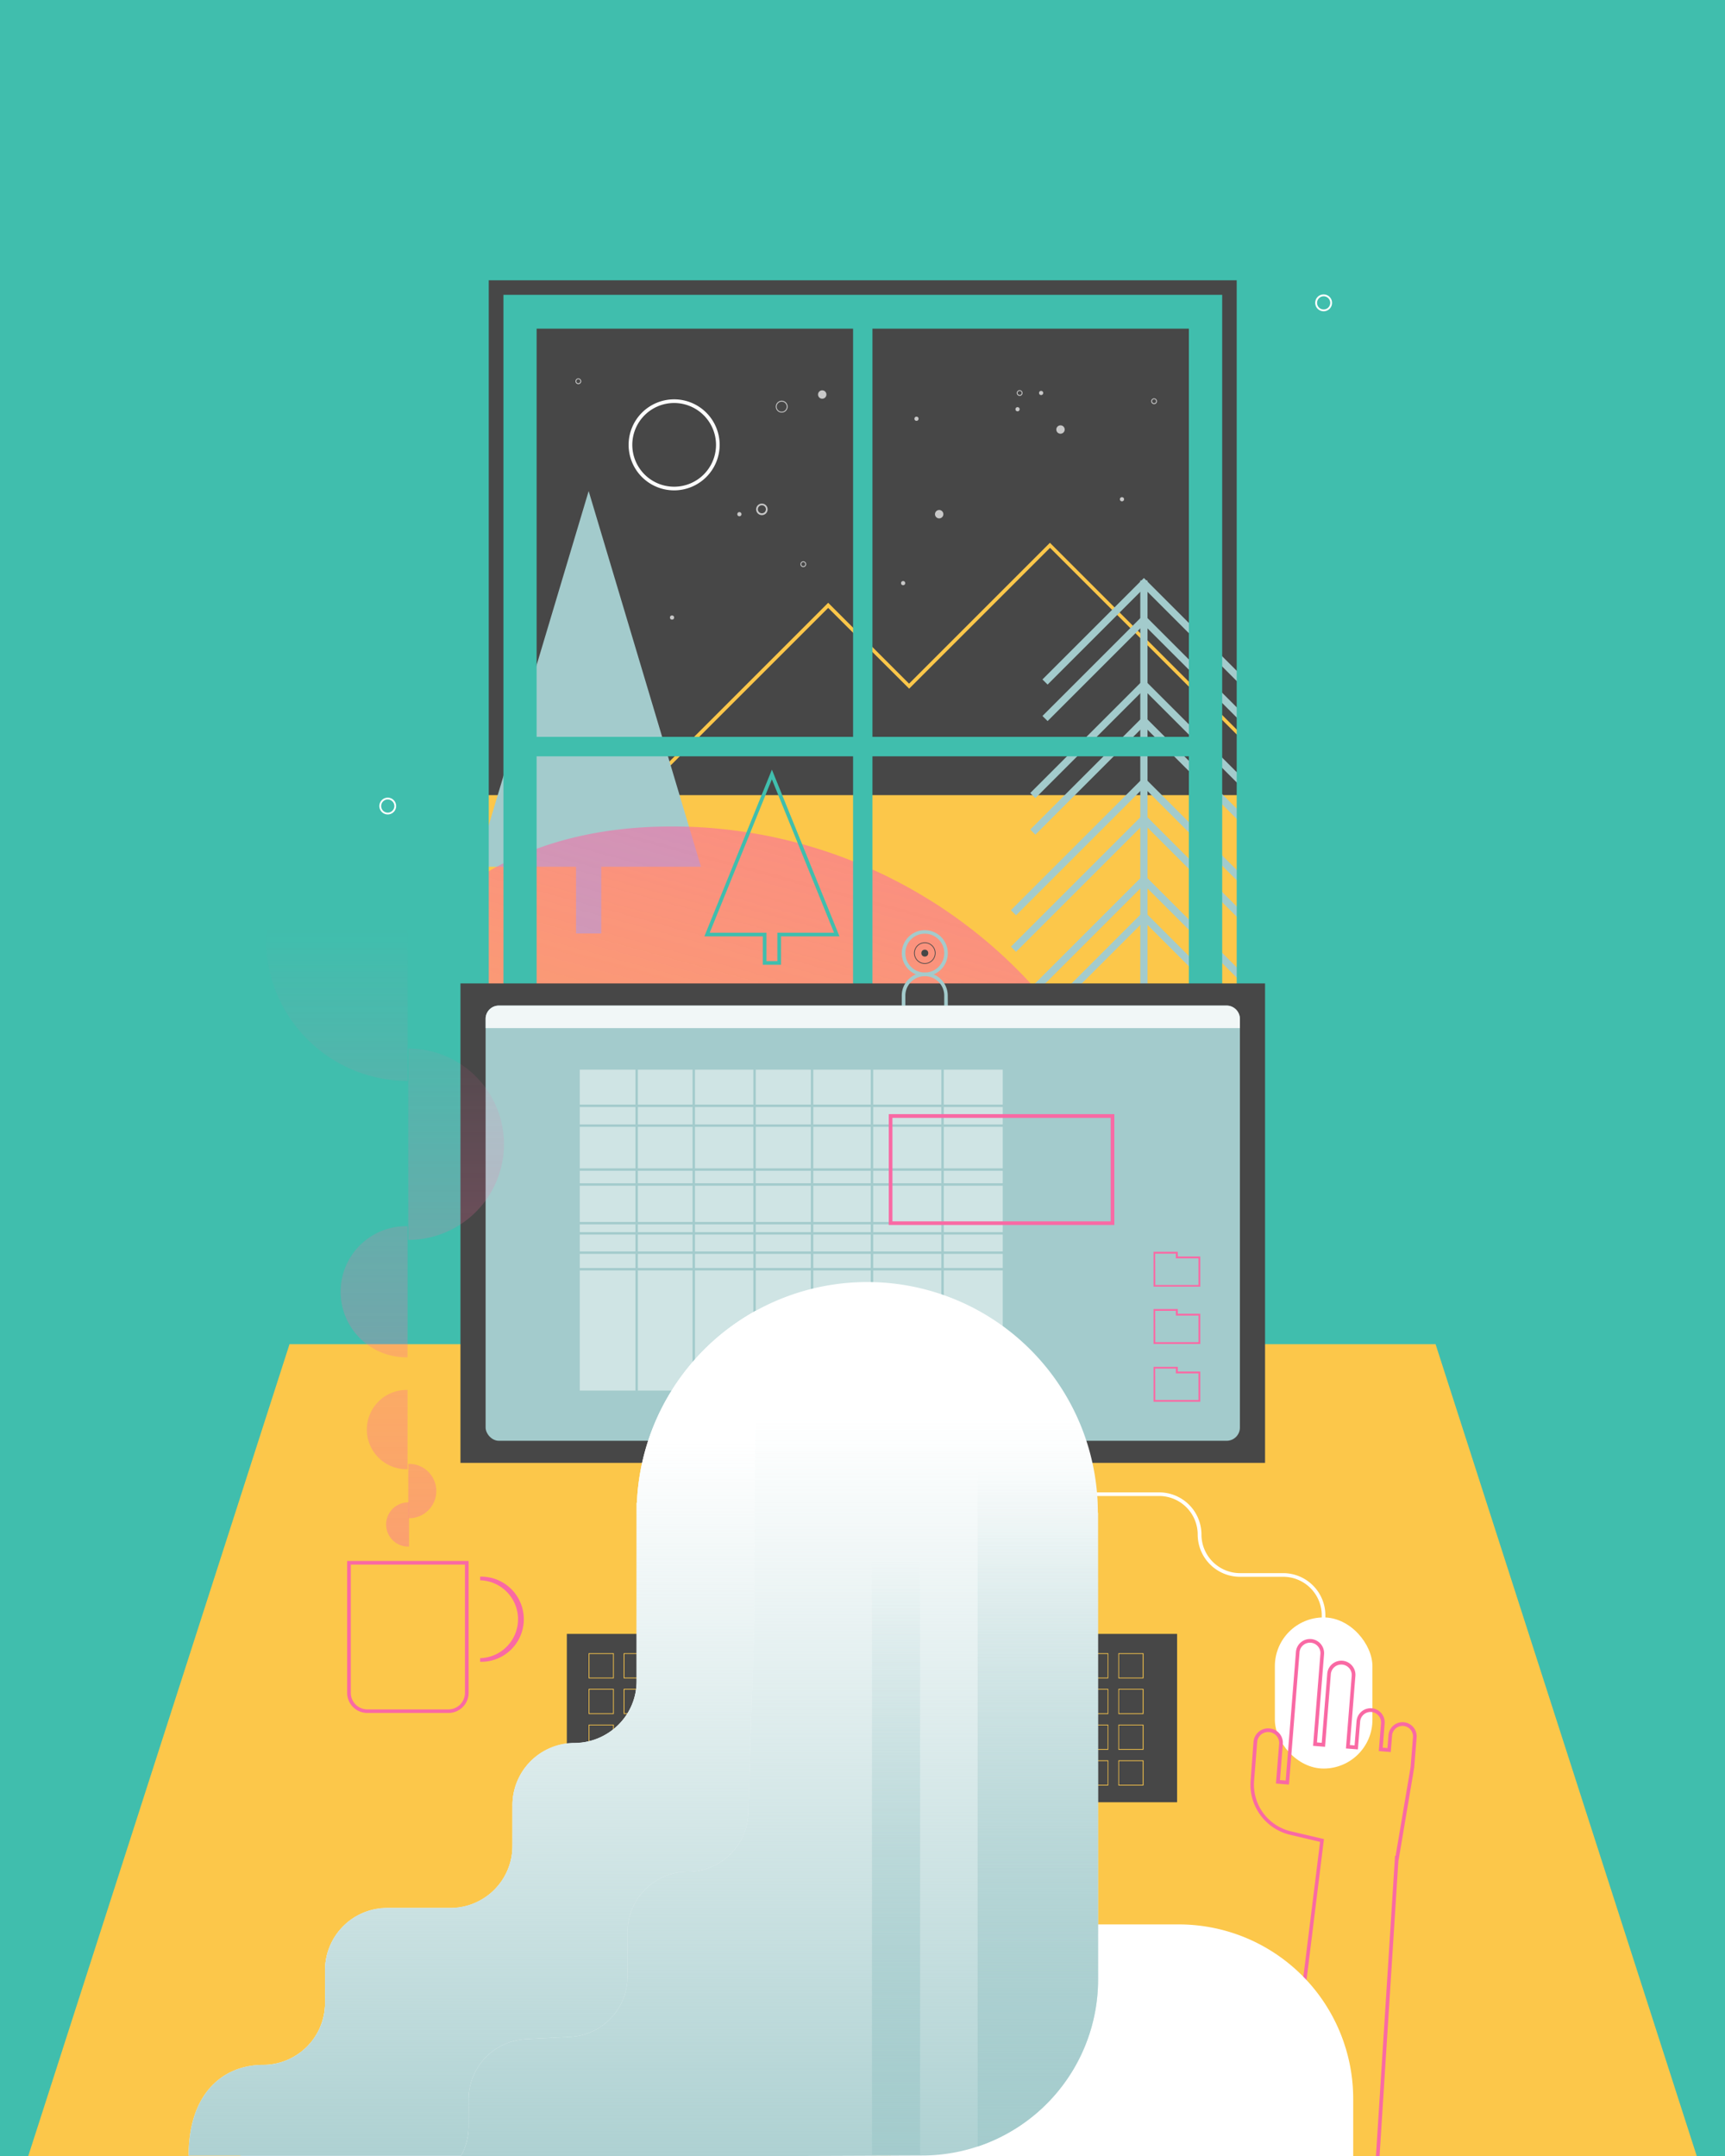 <svg xmlns="http://www.w3.org/2000/svg" xmlns:xlink="http://www.w3.org/1999/xlink" viewBox="0 0 600 750"><defs><style>.cls-1{fill:#40bead;}.cls-2{fill:#474747;}.cls-3{fill:#fcc74a;}.cls-4{fill:#a3cbcc;}.cls-5{fill:url(#linear-gradient);}.cls-6,.cls-8{fill:#fff;}.cls-7{fill:#f969a4;}.cls-8{opacity:0.48;}.cls-9{opacity:0.49;}.cls-10{fill:url(#linear-gradient-2);}.cls-11{fill:url(#linear-gradient-3);}.cls-12{fill:url(#linear-gradient-4);}.cls-13{fill:url(#linear-gradient-5);}.cls-14{fill:url(#linear-gradient-6);}.cls-15{fill:url(#linear-gradient-8);}.cls-16{fill:#f1f7f7;}.cls-17{opacity:0.7;}.cls-18{fill:url(#linear-gradient-9);}.cls-19{fill:url(#linear-gradient-10);}.cls-20{fill:url(#linear-gradient-11);}.cls-21{fill:url(#linear-gradient-12);}</style><linearGradient id="linear-gradient" x1="365.76" y1="37.88" x2="191.03" y2="680.47" gradientUnits="userSpaceOnUse"><stop offset="0" stop-color="#f969a4"/><stop offset="1" stop-color="#f969a4" stop-opacity="0"/></linearGradient><linearGradient id="linear-gradient-2" x1="4584.44" y1="581.35" x2="4584.44" y2="322.04" gradientTransform="matrix(-1, 0, 0, 1, 4722.87, 0)" xlink:href="#linear-gradient"/><linearGradient id="linear-gradient-3" x1="4588" y1="581.35" x2="4588" y2="322.04" gradientTransform="matrix(-1, 0, 0, 1, 4722.87, 0)" xlink:href="#linear-gradient"/><linearGradient id="linear-gradient-4" x1="4592.51" y1="581.35" x2="4592.51" y2="322.04" gradientTransform="matrix(-1, 0, 0, 1, 4722.87, 0)" xlink:href="#linear-gradient"/><linearGradient id="linear-gradient-5" x1="4605.74" y1="581.35" x2="4605.74" y2="322.04" gradientTransform="matrix(-1, 0, 0, 1, 4722.87, 0)" xlink:href="#linear-gradient"/><linearGradient id="linear-gradient-6" x1="4576.17" y1="581.35" x2="4576.17" y2="322.04" gradientTransform="matrix(-1, 0, 0, 1, 4722.87, 0)" xlink:href="#linear-gradient"/><linearGradient id="linear-gradient-8" x1="4564.25" y1="581.35" x2="4564.25" y2="322.04" gradientTransform="matrix(-1, 0, 0, 1, 4722.87, 0)" xlink:href="#linear-gradient"/><linearGradient id="linear-gradient-9" x1="232.82" y1="785.4" x2="232.82" y2="493.51" gradientUnits="userSpaceOnUse"><stop offset="0" stop-color="#a3cbcc"/><stop offset="1" stop-color="#a3cbcc" stop-opacity="0"/></linearGradient><linearGradient id="linear-gradient-10" x1="360.98" y1="764.26" x2="360.98" y2="511.68" xlink:href="#linear-gradient-9"/><linearGradient id="linear-gradient-11" x1="311.66" y1="765.03" x2="311.66" y2="542.98" xlink:href="#linear-gradient-9"/><linearGradient id="linear-gradient-12" x1="164.24" y1="784.11" x2="164.24" y2="501.83" xlink:href="#linear-gradient-9"/></defs><title>Web Design</title><g id="Layer_2" data-name="Layer 2"><g id="Layer_1-2" data-name="Layer 1"><rect class="cls-1" width="600" height="750"/><rect class="cls-2" x="149.94" y="81.68" width="307.15" height="338.29"/><path class="cls-3" d="M212.19,285.56l75.87-75.87,28.13,28.13,49-49,96.69,96.69H460.4Zm75.87-74.09L215.23,284.3l243.64-.09-93.64-93.64-49,49Z"/><rect class="cls-3" x="160.16" y="276.6" width="288.76" height="155.8"/><polygon class="cls-4" points="243.82 301.52 204.75 170.83 165.67 301.52 200.36 301.52 200.36 324.72 209.13 324.72 209.13 301.52 243.82 301.52"/><path class="cls-5" d="M403.47,457.22A169.72,169.72,0,0,1,233.75,626.94C140,626.94,105,551,105,457.22S140,287.5,233.75,287.5A169.71,169.71,0,0,1,403.47,457.22Z"/><path class="cls-6" d="M234.49,170.58a15.83,15.83,0,1,1,15.82-15.83A15.85,15.85,0,0,1,234.49,170.58Zm0-30.39a14.56,14.56,0,1,0,14.56,14.56A14.58,14.58,0,0,0,234.49,140.19Z"/><rect class="cls-4" x="396.62" y="201.93" width="2.52" height="199.52"/><polygon class="cls-4" points="431.39 238.14 397.88 204.63 364.38 238.14 362.59 236.36 397.88 201.07 433.17 236.36 431.39 238.14"/><polygon class="cls-4" points="435.63 277.65 397.88 239.9 360.13 277.65 358.35 275.87 397.88 236.34 437.42 275.87 435.63 277.65"/><polygon class="cls-4" points="442.36 318.41 397.88 273.93 353.4 318.41 351.62 316.62 397.88 270.36 444.15 316.62 442.36 318.41"/><polygon class="cls-4" points="449.38 359.31 397.88 307.81 346.38 359.31 344.6 357.52 397.88 304.24 451.17 357.52 449.38 359.31"/><polygon class="cls-4" points="431.39 250.84 397.88 217.34 364.38 250.84 362.59 249.06 397.88 213.77 433.17 249.06 431.39 250.84"/><polygon class="cls-4" points="435.63 290.35 397.88 252.6 360.13 290.35 358.35 288.57 397.88 249.03 437.42 288.57 435.63 290.35"/><polygon class="cls-4" points="442.36 331.11 397.88 286.63 353.4 331.11 351.62 329.32 397.88 283.06 444.15 329.32 442.36 331.11"/><polygon class="cls-4" points="449.38 372.01 397.88 320.51 346.38 372.01 344.6 370.22 397.88 316.94 451.17 370.22 449.38 372.01"/><path class="cls-1" d="M271.65,335.62h-6.33v-9.89H245l23.49-58,23.5,58H271.65Zm-5.07-1.27h3.8v-9.88h19.73l-21.63-53.38-21.62,53.38h19.72Z"/><path class="cls-1" d="M425.11,102.56h-250v341h250ZM296.72,437.1H186.65v-174H296.72Zm0-180.77H186.65v-142H296.72ZM413.52,437.1H303.46v-174H413.52Zm0-180.77H303.46v-142H413.52Z"/><path class="cls-1" d="M89.35,66v683.6H510.83V66Zm340.81,382.6H170V97.51H430.16Z"/><polygon class="cls-3" points="590.17 750 9.83 750 100.7 467.6 499.33 467.6 590.17 750"/><rect class="cls-2" x="290.4" y="505.97" width="19.37" height="27.31"/><path class="cls-2" d="M375.05,534.54H225.12a1.26,1.26,0,0,1,0-2.52H375.05a1.26,1.26,0,1,1,0,2.52Z"/><path class="cls-6" d="M300.72,569.46h-1.26v-9.07a6.43,6.43,0,0,1,6.42-6.43h41.74a5.16,5.16,0,1,0,0-10.32H251.48a6.44,6.44,0,0,1-6.43-6.42V506h1.26v31.25a5.17,5.17,0,0,0,5.17,5.16h96.14a6.42,6.42,0,0,1,0,12.84H305.88a5.17,5.17,0,0,0-5.16,5.17Z"/><rect class="cls-6" x="443.43" y="562.65" width="33.94" height="52.57" rx="16.97" ry="16.97"/><path class="cls-6" d="M461,575.51h-1.26V561.93a13.43,13.43,0,0,0-13.42-13.42H431.27a14.7,14.7,0,0,1-14.68-14.68,13.43,13.43,0,0,0-13.42-13.42h-30.8a14.7,14.7,0,0,1-14.68-14.68V492.55H359v13.18a13.43,13.43,0,0,0,13.42,13.42h30.8a14.7,14.7,0,0,1,14.68,14.68,13.43,13.43,0,0,0,13.42,13.41h15.08A14.7,14.7,0,0,1,461,561.93Z"/><rect class="cls-2" x="160.16" y="342.1" width="279.86" height="166.79"/><rect class="cls-4" x="168.91" y="349.81" width="262.36" height="151.39" rx="4.6" ry="4.6"/><path class="cls-7" d="M479.85,750h-1.26l6.64-104.45.2.05,5.21-30.87.83-10.4a3.65,3.65,0,0,0-3.35-3.93,3.65,3.65,0,0,0-3.92,3.35l-.46,5.73-4.16-.34.77-9.68a3.65,3.65,0,0,0-3.34-3.92,3.65,3.65,0,0,0-3.92,3.34l-.78,9.68-4.16-.33,2-25.09a3.65,3.65,0,1,0-7.27-.58l-2,25.09-4.16-.34,2.55-31.94a3.56,3.56,0,0,0-.86-2.65,3.63,3.63,0,0,0-5.13-.41,3.55,3.55,0,0,0-1.27,2.48l-3.67,46-4.53-.36,1.1-13.77a3.74,3.74,0,0,0-.9-2.79,3.82,3.82,0,0,0-6.73,2.17l-1.07,13.46A16.67,16.67,0,0,0,449,637.05l11.5,2.71L447,749.09l-1.05-1.81,13.2-106.55-10.77-2.55A17.92,17.92,0,0,1,435,619.38L436,605.92a5.09,5.09,0,0,1,5.47-4.66A5,5,0,0,1,445,603a5.05,5.05,0,0,1,1.2,3.71l-1,12.51,2,.16,3.56-44.72a4.83,4.83,0,0,1,1.71-3.34,4.91,4.91,0,0,1,8.07,4.12l-2.46,30.69,1.65.13,1.91-23.83a4.91,4.91,0,1,1,9.78.78l-1.9,23.83,1.64.13.68-8.42a4.92,4.92,0,0,1,5.28-4.5,4.91,4.91,0,0,1,4.5,5.28l-.67,8.43,1.64.13.36-4.48a4.91,4.91,0,0,1,9.79.79l-.84,10.45-5.44,32.26-.05,0Z"/><path class="cls-7" d="M161.72,544.27v44.62a5.75,5.75,0,0,1-5.75,5.75h-28.2a5.75,5.75,0,0,1-5.75-5.75V544.27h39.7M163,543H120.75v45.88a7,7,0,0,0,7,7H156a7,7,0,0,0,7-7V543Z"/><path class="cls-7" d="M167,578.08v-1.26a13.55,13.55,0,0,0,0-27.09v-1.26a14.81,14.81,0,1,1,0,29.61Z"/><rect class="cls-8" x="262.88" y="412.47" width="19.16" height="12.61"/><rect class="cls-8" x="262.88" y="391.99" width="19.16" height="14.44"/><rect class="cls-8" x="262.88" y="425.92" width="19.16" height="2.7"/><rect class="cls-8" x="262.88" y="429.46" width="19.16" height="5.88"/><rect class="cls-8" x="282.88" y="372.1" width="19.99" height="12.15"/><rect class="cls-8" x="282.88" y="385.09" width="19.99" height="6.06"/><rect class="cls-8" x="262.88" y="436.18" width="19.16" height="4.91"/><rect class="cls-8" x="241.73" y="425.92" width="20.3" height="2.7"/><rect class="cls-8" x="241.73" y="412.47" width="20.3" height="12.61"/><rect class="cls-8" x="241.73" y="436.18" width="20.3" height="4.91"/><rect class="cls-8" x="262.88" y="385.09" width="19.16" height="6.06"/><rect class="cls-8" x="241.73" y="407.27" width="20.3" height="4.35"/><rect class="cls-8" x="241.73" y="429.46" width="20.3" height="5.88"/><rect class="cls-8" x="262.88" y="372.1" width="19.16" height="12.15"/><rect class="cls-8" x="303.72" y="425.92" width="23.71" height="2.7"/><rect class="cls-8" x="303.72" y="391.99" width="23.71" height="14.44"/><rect class="cls-8" x="303.72" y="407.27" width="23.71" height="4.35"/><rect class="cls-8" x="303.72" y="412.47" width="23.71" height="12.61"/><rect class="cls-8" x="303.72" y="436.18" width="23.71" height="4.91"/><rect class="cls-8" x="303.72" y="429.46" width="23.71" height="5.88"/><rect class="cls-8" x="282.88" y="429.46" width="19.99" height="5.88"/><rect class="cls-8" x="282.88" y="412.47" width="19.99" height="12.61"/><rect class="cls-8" x="282.88" y="425.92" width="19.99" height="2.7"/><rect class="cls-8" x="303.72" y="385.09" width="23.71" height="6.06"/><rect class="cls-8" x="282.88" y="407.27" width="19.99" height="4.35"/><rect class="cls-8" x="282.88" y="391.99" width="19.99" height="14.44"/><rect class="cls-8" x="282.88" y="436.18" width="19.99" height="4.91"/><rect class="cls-8" x="262.88" y="407.27" width="19.16" height="4.35"/><rect class="cls-8" x="328.27" y="441.94" width="20.51" height="41.79"/><rect class="cls-8" x="328.27" y="436.18" width="20.51" height="4.91"/><polygon class="cls-8" points="221.02 441.94 201.66 441.94 201.66 441.1 221.02 441.1 221.02 436.18 201.66 436.18 201.66 435.34 221.02 435.34 221.02 429.46 201.66 429.46 201.66 428.62 221.02 428.62 221.02 425.92 201.66 425.92 201.66 425.08 221.02 425.08 221.02 412.47 201.66 412.47 201.66 411.63 221.02 411.63 221.02 407.27 201.66 407.27 201.66 406.43 221.02 406.43 221.02 391.99 201.66 391.99 201.66 391.15 221.02 391.15 221.02 385.09 201.66 385.09 201.66 384.25 221.02 384.25 221.02 372.1 201.66 372.1 201.66 483.73 221.02 483.73 221.02 441.94"/><rect class="cls-8" x="303.72" y="441.94" width="23.71" height="41.79"/><rect class="cls-8" x="303.72" y="372.1" width="23.71" height="12.15"/><rect class="cls-8" x="328.27" y="429.46" width="20.51" height="5.88"/><rect class="cls-8" x="328.27" y="412.47" width="20.51" height="12.61"/><rect class="cls-8" x="328.27" y="385.09" width="20.51" height="6.06"/><rect class="cls-8" x="328.27" y="391.99" width="20.51" height="14.44"/><rect class="cls-8" x="328.27" y="372.1" width="20.51" height="12.15"/><rect class="cls-8" x="241.73" y="391.99" width="20.3" height="14.44"/><rect class="cls-8" x="328.27" y="425.92" width="20.51" height="2.7"/><rect class="cls-8" x="328.27" y="407.27" width="20.51" height="4.35"/><rect class="cls-8" x="282.88" y="441.94" width="19.99" height="41.79"/><rect class="cls-8" x="221.87" y="436.18" width="19.02" height="4.91"/><rect class="cls-8" x="221.87" y="425.92" width="19.02" height="2.7"/><rect class="cls-8" x="221.87" y="429.46" width="19.02" height="5.88"/><rect class="cls-8" x="241.73" y="372.1" width="20.3" height="12.15"/><rect class="cls-8" x="221.87" y="412.47" width="19.02" height="12.61"/><rect class="cls-8" x="241.73" y="385.09" width="20.3" height="6.06"/><rect class="cls-8" x="262.88" y="441.94" width="19.16" height="41.79"/><rect class="cls-8" x="221.87" y="441.94" width="19.02" height="41.79"/><rect class="cls-8" x="241.73" y="441.94" width="20.3" height="41.79"/><rect class="cls-8" x="221.87" y="407.27" width="19.02" height="4.35"/><rect class="cls-8" x="221.87" y="372.1" width="19.02" height="12.15"/><rect class="cls-8" x="221.87" y="385.09" width="19.02" height="6.06"/><rect class="cls-8" x="221.87" y="391.99" width="19.02" height="14.44"/><g class="cls-9"><path class="cls-10" d="M142.27,522.67V538a7.69,7.69,0,1,1,0-15.37Z"/><path class="cls-11" d="M141.76,483.52v27.57a13.79,13.79,0,1,1,0-27.57Z"/><path class="cls-12" d="M141.76,426.55v45.61a22.81,22.81,0,1,1,0-45.61Z"/><path class="cls-13" d="M141.76,277.52V376a49.26,49.26,0,1,1,0-98.52Z"/><path class="cls-14" d="M142,528.13V509.24a9.45,9.45,0,1,1,0,18.89Z"/><path class="cls-14" d="M142,488.3V469.41a9.45,9.45,0,1,1,0,18.89Z"/><path class="cls-15" d="M142,431.32V364.74a33.29,33.29,0,1,1,0,66.58Z"/></g><path class="cls-4" d="M321.67,339.58a8,8,0,1,1,8-8A8,8,0,0,1,321.67,339.58Zm0-14.78a6.76,6.76,0,1,0,6.76,6.76A6.76,6.76,0,0,0,321.67,324.8Z"/><path class="cls-2" d="M321.67,335.3a3.74,3.74,0,1,1,3.74-3.74A3.75,3.75,0,0,1,321.67,335.3Zm0-7.23a3.49,3.49,0,1,0,3.49,3.49A3.49,3.49,0,0,0,321.67,328.07Z"/><circle class="cls-2" cx="321.67" cy="331.56" r="1.2"/><path class="cls-4" d="M329.69,350.27h-1.26v-3.93a6.76,6.76,0,0,0-13.52,0v3.93h-1.26v-3.93a8,8,0,0,1,16,0Z"/><path class="cls-16" d="M426.67,349.81H173.51a4.59,4.59,0,0,0-4.6,4.59v3.24H431.27V354.4A4.59,4.59,0,0,0,426.67,349.81Z"/><rect class="cls-2" x="197.16" y="568.38" width="212.26" height="58.56"/><path class="cls-3" d="M213.24,575.35v8.24H205v-8.24h8.24m.25-.25h-8.75v8.74h8.75V575.1Z"/><path class="cls-3" d="M225.43,575.35v8.24h-8.24v-8.24h8.24m.25-.25h-8.75v8.74h8.75V575.1Z"/><path class="cls-3" d="M237.62,575.35v8.24h-8.24v-8.24h8.24m.25-.25h-8.75v8.74h8.75V575.1Z"/><path class="cls-3" d="M249.8,575.35v8.24h-8.24v-8.24h8.24m.26-.25h-8.75v8.74h8.75V575.1Z"/><path class="cls-3" d="M213.24,587.77V596H205v-8.25h8.24m.25-.25h-8.75v8.75h8.75v-8.75Z"/><path class="cls-3" d="M225.43,587.77V596h-8.24v-8.25h8.24m.25-.25h-8.75v8.75h8.75v-8.75Z"/><path class="cls-3" d="M237.62,587.77V596h-8.24v-8.25h8.24m.25-.25h-8.75v8.75h8.75v-8.75Z"/><path class="cls-3" d="M249.8,587.77V596h-8.24v-8.25h8.24m.26-.25h-8.75v8.75h8.75v-8.75Z"/><path class="cls-3" d="M213.24,600.2v8.24H205V600.2h8.24m.25-.25h-8.75v8.74h8.75V600Z"/><path class="cls-3" d="M225.43,600.2v8.24h-8.24V600.2h8.24m.25-.25h-8.75v8.74h8.75V600Z"/><path class="cls-3" d="M237.62,600.2v8.24h-8.24V600.2h8.24m.25-.25h-8.75v8.74h8.75V600Z"/><path class="cls-3" d="M249.8,600.2v8.24h-8.24V600.2h8.24m.26-.25h-8.75v8.74h8.75V600Z"/><path class="cls-3" d="M213.24,612.62v8.24H205v-8.24h8.24m.25-.25h-8.75v8.75h8.75v-8.75Z"/><path class="cls-3" d="M225.43,612.62v8.24h-8.24v-8.24h8.24m.25-.25h-8.75v8.75h8.75v-8.75Z"/><path class="cls-3" d="M237.62,612.62v8.24h-8.24v-8.24h8.24m.25-.25h-8.75v8.75h8.75v-8.75Z"/><path class="cls-3" d="M262.2,575.35v8.24H254v-8.24h8.24m.26-.25h-8.75v8.74h8.75V575.1Z"/><path class="cls-3" d="M274.39,575.35v8.24h-8.24v-8.24h8.24m.26-.25H265.9v8.74h8.75V575.1Z"/><path class="cls-3" d="M286.58,575.35v8.24h-8.24v-8.24h8.24m.25-.25h-8.74v8.74h8.74V575.1Z"/><path class="cls-3" d="M298.77,575.35v8.24h-8.24v-8.24h8.24m.25-.25h-8.74v8.74H299V575.1Z"/><path class="cls-3" d="M262.2,587.77V596H254v-8.25h8.24m.26-.25h-8.75v8.75h8.75v-8.75Z"/><path class="cls-3" d="M274.39,587.77V596h-8.24v-8.25h8.24m.26-.25H265.9v8.75h8.75v-8.75Z"/><path class="cls-3" d="M286.58,587.77V596h-8.24v-8.25h8.24m.25-.25h-8.74v8.75h8.74v-8.75Z"/><path class="cls-3" d="M298.77,587.77V596h-8.24v-8.25h8.24m.25-.25h-8.74v8.75H299v-8.75Z"/><path class="cls-3" d="M262.2,600.2v8.24H254V600.2h8.24m.26-.25h-8.75v8.74h8.75V600Z"/><path class="cls-3" d="M274.39,600.2v8.24h-8.24V600.2h8.24m.26-.25H265.9v8.74h8.75V600Z"/><path class="cls-3" d="M286.58,600.2v8.24h-8.24V600.2h8.24m.25-.25h-8.74v8.74h8.74V600Z"/><path class="cls-3" d="M298.77,600.2v8.24h-8.24V600.2h8.24M299,600h-8.74v8.74H299V600Z"/><path class="cls-3" d="M373.08,575.35v8.24h-8.24v-8.24h8.24m.25-.25h-8.74v8.74h8.74V575.1Z"/><path class="cls-3" d="M385.27,575.35v8.24H377v-8.24h8.24m.25-.25h-8.74v8.74h8.74V575.1Z"/><path class="cls-3" d="M397.46,575.35v8.24h-8.24v-8.24h8.24m.25-.25H389v8.74h8.74V575.1Z"/><path class="cls-3" d="M373.08,587.77V596h-8.24v-8.25h8.24m.25-.25h-8.74v8.75h8.74v-8.75Z"/><path class="cls-3" d="M385.27,587.77V596H377v-8.25h8.24m.25-.25h-8.74v8.75h8.74v-8.75Z"/><path class="cls-3" d="M397.46,587.77V596h-8.24v-8.25h8.24m.25-.25H389v8.75h8.74v-8.75Z"/><path class="cls-3" d="M373.08,600.2v8.24h-8.24V600.2h8.24m.25-.25h-8.74v8.74h8.74V600Z"/><path class="cls-3" d="M385.27,600.2v8.24H377V600.2h8.24m.25-.25h-8.74v8.74h8.74V600Z"/><path class="cls-3" d="M397.46,600.2v8.24h-8.24V600.2h8.24m.25-.25H389v8.74h8.74V600Z"/><path class="cls-3" d="M373.08,612.62v8.24h-8.24v-8.24h8.24m.25-.25h-8.74v8.75h8.74v-8.75Z"/><path class="cls-3" d="M385.27,612.62v8.24H377v-8.24h8.24m.25-.25h-8.74v8.75h8.74v-8.75Z"/><path class="cls-3" d="M397.46,612.62v8.24h-8.24v-8.24h8.24m.25-.25H389v8.75h8.74v-8.75Z"/><path class="cls-3" d="M312,575.35v8.24h-8.24v-8.24H312m.25-.25h-8.74v8.74h8.74V575.1Z"/><path class="cls-3" d="M324.15,575.35v8.24h-8.24v-8.24h8.24m.25-.25h-8.74v8.74h8.74V575.1Z"/><path class="cls-3" d="M336.34,575.35v8.24H328.1v-8.24h8.24m.25-.25h-8.74v8.74h8.74V575.1Z"/><path class="cls-3" d="M348.53,575.35v8.24h-8.24v-8.24h8.24m.25-.25H340v8.74h8.74V575.1Z"/><path class="cls-3" d="M312,587.77V596h-8.24v-8.25H312m.25-.25h-8.74v8.75h8.74v-8.75Z"/><path class="cls-3" d="M324.15,587.77V596h-8.24v-8.25h8.24m.25-.25h-8.74v8.75h8.74v-8.75Z"/><path class="cls-3" d="M348.53,587.77V596H328.1v-8.25h20.43m.25-.25H327.85v8.75h20.93v-8.75Z"/><path class="cls-3" d="M312,600.2v8.24h-8.24V600.2H312m.25-.25h-8.74v8.74h8.74V600Z"/><path class="cls-3" d="M324.15,600.2v8.24h-8.24V600.2h8.24m.25-.25h-8.74v8.74h8.74V600Z"/><path class="cls-3" d="M336.34,600.2v8.24H328.1V600.2h8.24m.25-.25h-8.74v8.74h8.74V600Z"/><path class="cls-3" d="M348.53,600.2v8.24h-8.24V600.2h8.24m.25-.25H340v8.74h8.74V600Z"/><path class="cls-3" d="M312,612.62v8.24h-8.24v-8.24H312m.25-.25h-8.74v8.75h8.74v-8.75Z"/><path class="cls-3" d="M324.15,612.62v8.24h-8.24v-8.24h8.24m.25-.25h-8.74v8.75h8.74v-8.75Z"/><path class="cls-3" d="M336.34,612.62v8.24H328.1v-8.24h8.24m.25-.25h-8.74v8.75h8.74v-8.75Z"/><path class="cls-3" d="M348.53,612.62v8.24h-8.24v-8.24h8.24m.25-.25H340v8.75h8.74v-8.75Z"/><path class="cls-3" d="M298.77,612.62v8.24H241.56v-8.24h57.21m.25-.25H241.31v8.75H299v-8.75Z"/><path class="cls-7" d="M387.6,426.13H309.14V387.57H387.6Zm-77.19-1.26h75.92v-36H310.41Z"/><path class="cls-7" d="M417.49,487.61H401.22V475.47h8.45v1.63h7.82ZM401.85,487h15v-9.24H409V476.1h-7.19Z"/><path class="cls-7" d="M417.49,467.52H401.22V455.38h8.45V457h7.82Zm-15.64-.63h15v-9.24H409V456h-7.19Z"/><path class="cls-6" d="M309.78,669.44H410a60.67,60.67,0,0,1,60.68,60.68V750H309.78Z"/><path class="cls-7" d="M417.49,447.59H401.22V435.45h8.45v1.63h7.82ZM401.85,447h15v-9.25H409v-1.63h-7.19Z"/><path class="cls-6" d="M460.4,108.28a2.93,2.93,0,1,1,2.92-2.92A2.92,2.92,0,0,1,460.4,108.28Zm0-5.21a2.29,2.29,0,1,0,2.29,2.29A2.28,2.28,0,0,0,460.4,103.07Z"/><path class="cls-6" d="M134.87,283.32a2.92,2.92,0,1,1,2.92-2.92A2.93,2.93,0,0,1,134.87,283.32Zm0-5.21a2.29,2.29,0,1,0,2.29,2.29A2.3,2.3,0,0,0,134.87,278.11Z"/><g class="cls-17"><path class="cls-6" d="M265,179.19a2,2,0,1,1,2-2A2,2,0,0,1,265,179.19Zm0-3.43a1.4,1.4,0,1,0,1.4,1.4A1.4,1.4,0,0,0,265,175.76Z"/><path class="cls-6" d="M279.4,197.27a1,1,0,1,1,1-1A1,1,0,0,1,279.4,197.27Zm0-1.71a.7.7,0,1,0,.7.69A.7.7,0,0,0,279.4,195.56Z"/><path class="cls-6" d="M401.42,140.58a1,1,0,1,1,1-1A1,1,0,0,1,401.42,140.58Zm0-1.72a.7.7,0,1,0,.7.7A.69.69,0,0,0,401.42,138.86Z"/><path class="cls-6" d="M201.16,133.63a1,1,0,1,1,1-1A1,1,0,0,1,201.16,133.63Zm0-1.72a.7.7,0,1,0,.7.7A.69.69,0,0,0,201.16,131.91Z"/><path class="cls-6" d="M354.66,137.72a1,1,0,1,1,1-1A1,1,0,0,1,354.66,137.72Zm0-1.72a.7.7,0,1,0,0,1.4.7.7,0,0,0,0-1.4Z"/><path class="cls-6" d="M271.9,143.52a2.06,2.06,0,1,1,2.06-2.06A2.06,2.06,0,0,1,271.9,143.52Zm0-3.8a1.75,1.75,0,1,0,1.74,1.74A1.74,1.74,0,0,0,271.9,139.72Z"/><circle class="cls-6" cx="285.99" cy="137.24" r="1.46"/><circle class="cls-6" cx="368.87" cy="149.42" r="1.46"/><circle class="cls-6" cx="326.67" cy="178.87" r="1.46"/><circle class="cls-6" cx="362.13" cy="136.7" r="0.73"/><circle class="cls-6" cx="390.25" cy="173.67" r="0.73"/><circle class="cls-6" cx="318.78" cy="145.67" r="0.73"/><circle class="cls-6" cx="233.75" cy="214.82" r="0.73"/><circle class="cls-6" cx="314.13" cy="202.85" r="0.73"/><circle class="cls-6" cx="353.93" cy="142.36" r="0.73"/><circle class="cls-6" cx="257.18" cy="178.87" r="0.73"/></g><path class="cls-6" d="M381.86,526.24a80.2,80.2,0,0,0-160.33-3.41l-.09,0v62c0,12-9.84,21.45-21.86,21.6A21.59,21.59,0,0,0,178.25,628v14.2a21.6,21.6,0,0,1-21.59,21.6h-22a21.59,21.59,0,0,0-21.59,21.6v11.41a21.6,21.6,0,0,1-21.6,21.59l-7.74,1.26V750H301.65l19.37-.1a61.23,61.23,0,0,0,60.91-61.23V526.24Z"/><path class="cls-18" d="M381.86,526.24a80.2,80.2,0,0,0-160.33-3.41l-.09,0v62c0,12-9.84,21.45-21.86,21.6A21.6,21.6,0,0,0,178.25,628v14.2a21.6,21.6,0,0,1-21.59,21.6h-22a21.59,21.59,0,0,0-21.59,21.6v11.41a21.6,21.6,0,0,1-21.6,21.59l-7.74,1.26V750H279.31l41.64-.17a61.23,61.23,0,0,0,61-61.23V526.24Z"/><path class="cls-19" d="M381.86,526.24c0-1.23,0-2.46-.1-3.67,0-.32,0-.64-.05-1-.06-1.08-.14-2.15-.24-3.22,0-.15,0-.3,0-.45-.12-1.19-.28-2.36-.45-3.54,0-.3-.09-.6-.14-.91-.16-1-.33-2-.53-2.93,0-.22-.08-.44-.13-.67q-.35-1.71-.78-3.39c-.07-.29-.15-.57-.22-.85-.25-.91-.5-1.82-.78-2.72l-.24-.81c-.34-1.09-.71-2.17-1.1-3.24-.09-.24-.18-.49-.28-.74-.32-.87-.66-1.73-1-2.58-.13-.29-.25-.59-.37-.88-.44-1-.9-2.06-1.39-3.07-.09-.2-.2-.4-.3-.6-.41-.84-.84-1.67-1.28-2.5l-.48-.9c-.54-1-1.09-1.94-1.67-2.89-.07-.13-.16-.25-.24-.38-.51-.84-1.05-1.67-1.59-2.49l-.61-.9c-.53-.78-1.08-1.55-1.64-2.3l-.35-.49q-1-1.31-2-2.55c-.23-.3-.47-.58-.72-.87-.54-.65-1.1-1.29-1.66-1.92l-.59-.67c-.72-.79-1.46-1.56-2.21-2.31l-.81-.8c-.57-.56-1.15-1.11-1.73-1.66l-.79-.73c-.79-.7-1.58-1.39-2.39-2.07l-.87-.7c-.6-.49-1.22-1-1.84-1.45l-1-.71c-.84-.63-1.69-1.24-2.56-1.83-.29-.2-.59-.38-.88-.57-.66-.44-1.32-.87-2-1.29l-1.06-.65c-.9-.54-1.81-1.07-2.74-1.57h0V746.7a61.25,61.25,0,0,0,41.89-58.1V526.24Z"/><rect class="cls-20" x="303.3" y="493.86" width="16.73" height="255.73"/><path class="cls-6" d="M221.53,522.71l-.09,0v62a21.58,21.58,0,0,1-21.59,21.59,21.6,21.6,0,0,0-21.6,21.6v14.2a21.6,21.6,0,0,1-21.59,21.6h-22a21.59,21.59,0,0,0-21.59,21.59v11.41a21.6,21.6,0,0,1-21.6,21.6c-13.56,0-25.86,9.55-25.86,31.56h94.79A21,21,0,0,0,163,739.76v-9.41a21,21,0,0,1,20-21l15.27-.79a21,21,0,0,0,20-21V672.12a21,21,0,0,1,21-21h0a21.05,21.05,0,0,0,21-20.37l2.19-68.79.42-106A80.18,80.18,0,0,0,221.53,522.71Z"/><path class="cls-21" d="M221.53,522.71l-.09,0v62a21.58,21.58,0,0,1-21.59,21.59,21.6,21.6,0,0,0-21.6,21.6v14.2a21.6,21.6,0,0,1-21.59,21.6h-22a21.59,21.59,0,0,0-21.59,21.59v11.41a21.6,21.6,0,0,1-21.6,21.6c-13.56,0-25.86,9.55-25.86,31.56h94.79A21,21,0,0,0,163,739.76v-9.41a21,21,0,0,1,20-21l15.27-.79a21,21,0,0,0,20-21V672.12a21,21,0,0,1,21-21h0a21.05,21.05,0,0,0,21-20.37l2.19-68.79.42-106A80.18,80.18,0,0,0,221.53,522.71Z"/><path class="cls-21" d="M221.53,522.71l-.09,0v62a21.58,21.58,0,0,1-21.59,21.59,21.6,21.6,0,0,0-21.6,21.6v14.2a21.6,21.6,0,0,1-21.59,21.6h-22a21.59,21.59,0,0,0-21.59,21.59v11.41a21.6,21.6,0,0,1-21.6,21.6c-13.56,0-25.86,9.55-25.86,31.56h94.79A21,21,0,0,0,163,739.76v-9.41a21,21,0,0,1,20-21l15.27-.79a21,21,0,0,0,20-21V672.12a21,21,0,0,1,21-21h0a21.05,21.05,0,0,0,21-20.37l2.19-68.79.42-106A80.18,80.18,0,0,0,221.53,522.71Z"/></g></g></svg>